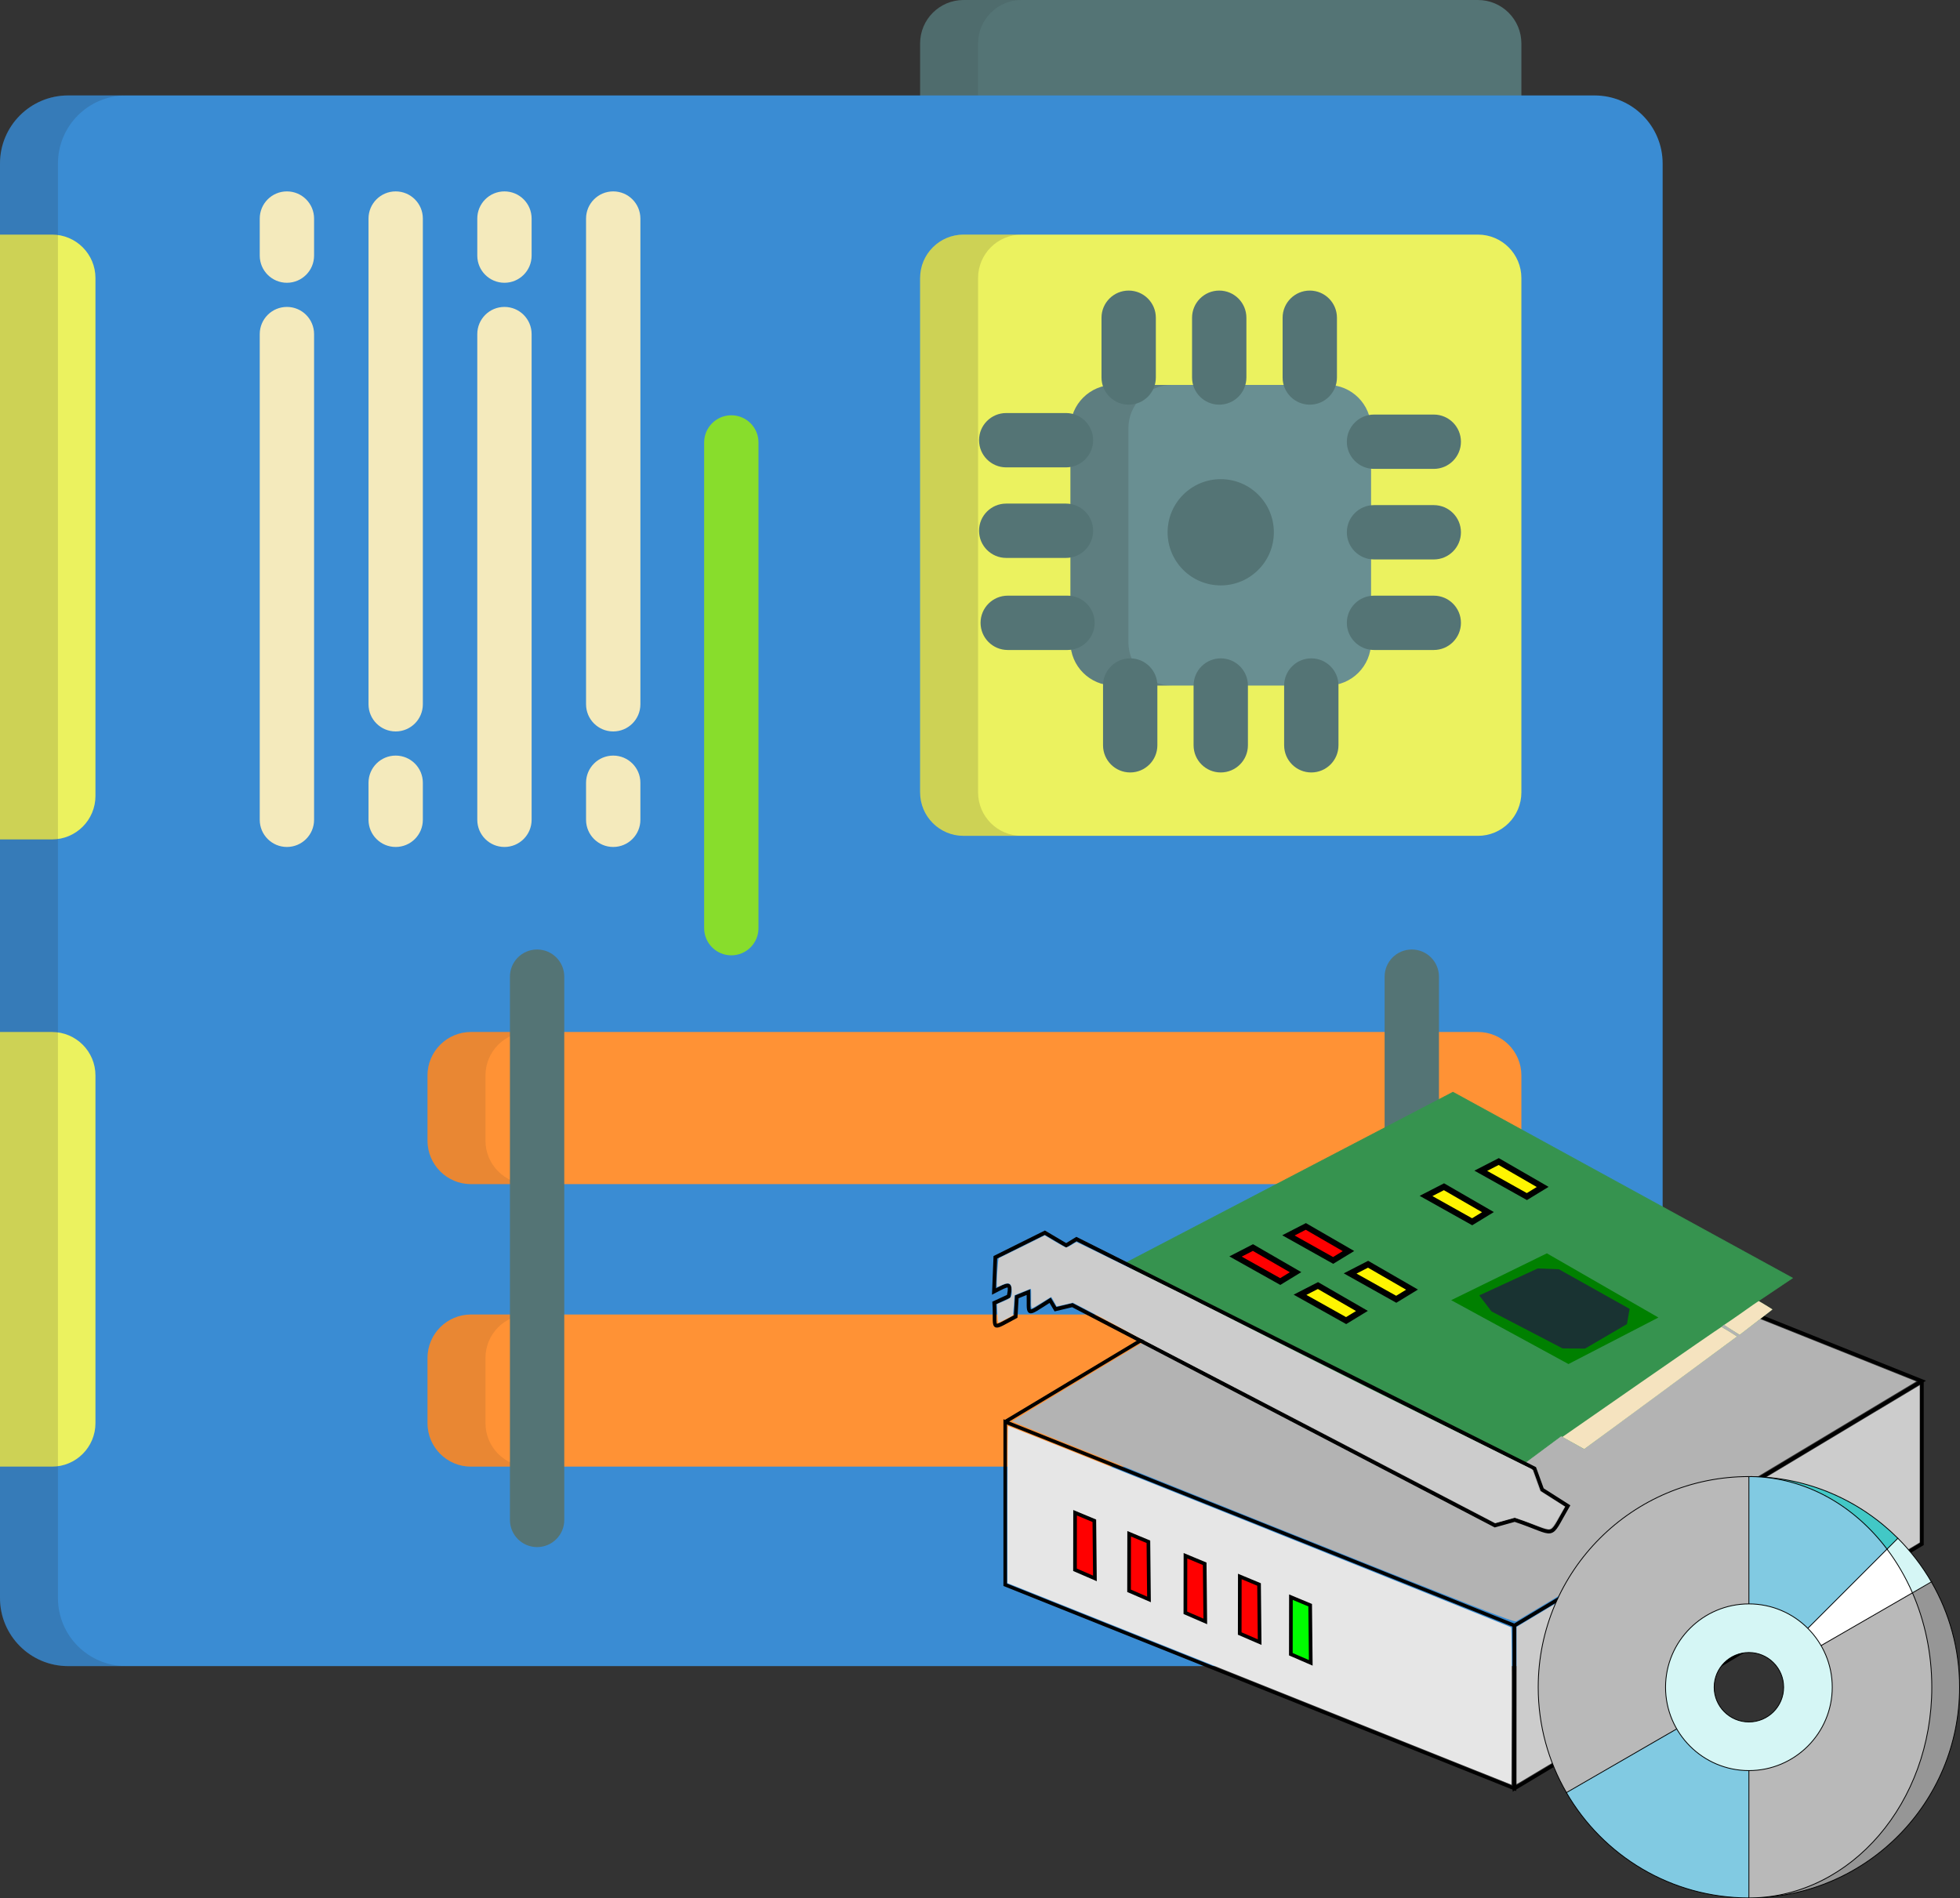 <?xml version="1.0" encoding="UTF-8" standalone="no"?>
<!-- Uploaded to: SVG Repo, www.svgrepo.com, Generator: SVG Repo Mixer Tools -->

<svg
   height="911.514"
   width="941.087"
   version="1.1"
   id="Layer_1"
   viewBox="0 0 602.296 583.369"
   xml:space="preserve"
   sodipodi:docname="board_drivers.svg"
   inkscape:version="1.2 (dc2aedaf03, 2022-05-15)"
   xmlns:inkscape="http://www.inkscape.org/namespaces/inkscape"
   xmlns:sodipodi="http://sodipodi.sourceforge.net/DTD/sodipodi-0.dtd"
   xmlns="http://www.w3.org/2000/svg"
   xmlns:svg="http://www.w3.org/2000/svg"><rect x="0" y="0" width="602.296" height="583.369" fill="#333333" stroke="none"/><defs
   id="defs93">
	
	
	
	
	
	
	
	
</defs><sodipodi:namedview
   id="namedview91"
   pagecolor="#ffffff"
   bordercolor="#000000"
   borderopacity="0.25"
   inkscape:showpageshadow="2"
   inkscape:pageopacity="0.0"
   inkscape:pagecheckerboard="0"
   inkscape:deskcolor="#d1d1d1"
   showgrid="false"
   inkscape:zoom="1.03875"
   inkscape:cx="378.8207"
   inkscape:cy="400"
   inkscape:window-width="2560"
   inkscape:window-height="1361"
   inkscape:window-x="2391"
   inkscape:window-y="-9"
   inkscape:window-maximized="1"
   inkscape:current-layer="Layer_1" />
<path
   style="fill:#547475"
   d="m 467.512,53.426 c 0,7.376 -5.979,13.357 -13.357,13.357 H 296.103 c -7.377,0 -13.357,-5.98 -13.357,-13.357 V 13.356 C 282.747,5.98 288.726,0 296.103,0 h 158.052 c 7.377,0 13.357,5.98 13.357,13.357 z"
   id="path2" />
<path
   style="opacity:0.1;fill:#231f20;enable-background:new"
   d="M 300.556,53.426 V 13.356 C 300.556,5.98 306.535,0 313.912,0 h -17.809 c -7.377,0 -13.357,5.98 -13.357,13.357 v 40.07 c 0,7.376 5.979,13.357 13.357,13.357 h 17.809 c -7.377,-0.001 -13.356,-5.982 -13.356,-13.358 z"
   id="path4" />
<path
   style="fill:#3a8cd3;fill-opacity:1"
   d="M 489.998,29.332 H 20.923 C 9.367,29.332 0,38.699 0,50.255 v 29.332 16.303 29.332 290.888 29.332 16.303 29.332 C 0,502.633 9.368,512 20.923,512 h 469.073 c 11.555,0 20.923,-9.367 20.923,-20.923 V 461.745 445.442 416.11 188.665 176.029 150.261 50.255 c 0.002,-11.556 -9.367,-20.923 -20.921,-20.923 z"
   id="path6" /><path
   style="fill:#88dd2c;fill-opacity:1"
   d="m 224.731,293.578 c -4.61,0 -8.348,-3.738 -8.348,-8.348 v -149.263 c 0,-4.61 3.738,-8.348 8.348,-8.348 4.61,0 8.348,3.738 8.348,8.348 v 149.264 c 0,4.609 -3.739,8.347 -8.348,8.347 z"
   id="path22-5" /><path
   style="fill:#f4eabc;fill-opacity:1"
   d="m 291.581,133.136 c -4.61,0 -8.348,-3.738 -8.348,-8.348 v -11.385 c 0,-4.61 3.738,-8.348 8.348,-8.348 4.61,0 8.348,3.738 8.348,8.348 v 11.385 c 0,4.61 -3.738,8.348 -8.348,8.348 z"
   id="path28-8" />
<path
   style="fill:#ebf25f"
   d="m 467.512,243.502 c 0,7.376 -5.979,13.357 -13.357,13.357 H 296.103 c -7.377,0 -13.357,-5.98 -13.357,-13.357 V 85.449 c 0,-7.376 5.979,-13.357 13.357,-13.357 h 158.052 c 7.377,0 13.357,5.98 13.357,13.357 z"
   id="path8" />
<path
   style="fill:#698f92"
   d="m 421.321,197.31 c 0,7.376 -5.979,13.357 -13.357,13.357 h -65.67 c -7.377,0 -13.357,-5.98 -13.357,-13.357 v -65.67 c 0,-7.376 5.979,-13.357 13.357,-13.357 h 65.67 c 7.377,0 13.357,5.98 13.357,13.357 z"
   id="path10" />
<g
   id="g20"
   transform="translate(-0.54)">
	<circle
   style="fill:#547475"
   cx="375.664"
   cy="163.573"
   r="16.325"
   id="circle12" />
	<path
   style="fill:#547475"
   d="m 441.13,199.746 h -18.365 c -4.61,0 -8.348,-3.738 -8.348,-8.348 0,-4.61 3.738,-8.348 8.348,-8.348 h 18.365 c 4.61,0 8.348,3.738 8.348,8.348 0,4.61 -3.738,8.348 -8.348,8.348 z"
   id="path14" />
	<path
   style="fill:#547475"
   d="m 441.13,171.92 h -18.365 c -4.61,0 -8.348,-3.738 -8.348,-8.348 0,-4.61 3.738,-8.348 8.348,-8.348 h 18.365 c 4.61,0 8.348,3.738 8.348,8.348 0,4.61 -3.738,8.348 -8.348,8.348 z"
   id="path16" />
	<path
   style="fill:#547475"
   d="m 441.13,144.093 h -18.365 c -4.61,0 -8.348,-3.738 -8.348,-8.348 0,-4.61 3.738,-8.348 8.348,-8.348 h 18.365 c 4.61,0 8.348,3.738 8.348,8.348 0,4.611 -3.738,8.348 -8.348,8.348 z"
   id="path18" />
</g>
<g
   id="g38"
   style="fill:#f4eabc;fill-opacity:1"
   transform="translate(-55.991,-4.929)">
	<path
   style="fill:#f4eabc;fill-opacity:1"
   d="m 144.156,265.206 c -4.61,0 -8.348,-3.738 -8.348,-8.348 V 107.595 c 0,-4.61 3.738,-8.348 8.348,-8.348 4.61,0 8.348,3.738 8.348,8.348 v 149.264 c 0,4.609 -3.739,8.347 -8.348,8.347 z"
   id="path22" />
	<path
   style="fill:#f4eabc;fill-opacity:1"
   d="m 144.156,91.826 c -4.61,0 -8.348,-3.738 -8.348,-8.348 V 72.093 c 0,-4.61 3.738,-8.348 8.348,-8.348 4.61,0 8.348,3.738 8.348,8.348 v 11.385 c 0,4.61 -3.739,8.348 -8.348,8.348 z"
   id="path24" />
	<path
   style="fill:#f4eabc;fill-opacity:1"
   d="m 211.006,265.206 c -4.61,0 -8.348,-3.738 -8.348,-8.348 V 107.595 c 0,-4.61 3.738,-8.348 8.348,-8.348 4.61,0 8.348,3.738 8.348,8.348 v 149.264 c 0,4.609 -3.738,8.347 -8.348,8.347 z"
   id="path26" />
	<path
   style="fill:#f4eabc;fill-opacity:1"
   d="m 211.006,91.826 c -4.61,0 -8.348,-3.738 -8.348,-8.348 V 72.093 c 0,-4.61 3.738,-8.348 8.348,-8.348 4.61,0 8.348,3.738 8.348,8.348 v 11.385 c 0,4.61 -3.738,8.348 -8.348,8.348 z"
   id="path28" />
	<path
   style="fill:#f4eabc;fill-opacity:1"
   d="m 177.581,229.704 c -4.61,0 -8.348,-3.738 -8.348,-8.348 V 72.093 c 0,-4.61 3.738,-8.348 8.348,-8.348 4.61,0 8.348,3.738 8.348,8.348 v 149.264 c 0,4.61 -3.738,8.347 -8.348,8.347 z"
   id="path30" />
	<path
   style="fill:#f4eabc;fill-opacity:1"
   d="m 177.581,265.206 c -4.61,0 -8.348,-3.738 -8.348,-8.348 v -11.385 c 0,-4.61 3.738,-8.348 8.348,-8.348 4.61,0 8.348,3.738 8.348,8.348 v 11.385 c 0,4.61 -3.738,8.348 -8.348,8.348 z"
   id="path32" />
	<path
   style="fill:#f4eabc;fill-opacity:1"
   d="m 244.43,229.704 c -4.61,0 -8.348,-3.738 -8.348,-8.348 V 72.093 c 0,-4.61 3.738,-8.348 8.348,-8.348 4.61,0 8.348,3.738 8.348,8.348 v 149.264 c 0,4.61 -3.736,8.347 -8.348,8.347 z"
   id="path34" />
	<path
   style="fill:#f4eabc;fill-opacity:1"
   d="m 244.43,265.206 c -4.61,0 -8.348,-3.738 -8.348,-8.348 v -11.385 c 0,-4.61 3.738,-8.348 8.348,-8.348 4.61,0 8.348,3.738 8.348,8.348 v 11.385 c 0,4.61 -3.736,8.348 -8.348,8.348 z"
   id="path36" />
</g>
<g
   id="g44"
   transform="translate(-0.54)">
	<path
   style="fill:#ebf25f"
   d="M 16.517,72.093 H 0.54 v 7.494 16.303 29.332 132.735 h 15.976 c 7.377,0 13.357,-5.979 13.357,-13.357 V 85.449 C 29.874,78.073 23.893,72.093 16.517,72.093 Z"
   id="path40" />
	<path
   style="fill:#ebf25f"
   d="M 16.517,317.136 H 0.54 v 98.974 29.332 5.259 h 15.976 c 7.377,0 13.357,-5.98 13.357,-13.357 V 330.493 c 10e-4,-7.378 -5.98,-13.357 -13.356,-13.357 z"
   id="path42" />
</g>
<g
   id="g50"
   style="fill:#ff9235;fill-opacity:1"
   transform="translate(-0.54)">
	<path
   style="fill:#ff9235;fill-opacity:1"
   d="m 468.052,350.527 c 0,7.376 -5.979,13.357 -13.357,13.357 H 145.269 c -7.376,0 -13.357,-5.98 -13.357,-13.357 v -20.035 c 0,-7.377 5.98,-13.357 13.357,-13.357 h 309.426 c 7.377,0 13.357,5.979 13.357,13.357 z"
   id="path46" />
	<path
   style="fill:#ff9235;fill-opacity:1"
   d="m 468.052,437.345 c 0,7.376 -5.979,13.357 -13.357,13.357 H 145.269 c -7.376,0 -13.357,-5.98 -13.357,-13.357 V 417.31 c 0,-7.377 5.98,-13.357 13.357,-13.357 h 309.426 c 7.377,0 13.357,5.979 13.357,13.357 z"
   id="path48" />
</g>
<g
   id="g60"
   transform="translate(-0.54)">
	<path
   style="opacity:0.15;fill:#231f20;enable-background:new"
   d="M 301.096,243.502 V 85.449 c 0,-7.376 5.979,-13.357 13.357,-13.357 h -17.809 c -7.377,0 -13.357,5.98 -13.357,13.357 v 158.052 c 0,7.376 5.979,13.357 13.357,13.357 h 17.809 c -7.378,0 -13.357,-5.98 -13.357,-13.356 z"
   id="path52" />
	<path
   style="opacity:0.15;fill:#231f20;enable-background:new"
   d="m 347.287,197.31 v -65.67 c 0,-7.376 5.979,-13.357 13.357,-13.357 h -17.809 c -7.377,0 -13.357,5.98 -13.357,13.357 v 65.67 c 0,7.376 5.979,13.357 13.357,13.357 h 17.809 c -7.378,0 -13.357,-5.981 -13.357,-13.357 z"
   id="path54" />
	<path
   style="opacity:0.1;fill:#231f20;enable-background:new"
   d="m 149.722,350.527 v -20.035 c 0,-7.377 5.98,-13.357 13.357,-13.357 H 145.27 c -7.376,0 -13.357,5.979 -13.357,13.357 v 20.035 c 0,7.376 5.98,13.357 13.357,13.357 h 17.809 c -7.378,0 -13.357,-5.98 -13.357,-13.357 z"
   id="path56" />
	<path
   style="opacity:0.1;fill:#231f20;enable-background:new"
   d="M 149.722,437.345 V 417.31 c 0,-7.377 5.98,-13.357 13.357,-13.357 H 145.27 c -7.376,0 -13.357,5.979 -13.357,13.357 v 20.035 c 0,7.376 5.98,13.357 13.357,13.357 h 17.809 c -7.378,-10e-4 -13.357,-5.981 -13.357,-13.357 z"
   id="path58" />
</g>
<g
   id="g66"
   transform="translate(-0.54)">
	<path
   style="fill:#547475"
   d="m 434.375,475.429 c -4.611,0 -8.348,-3.738 -8.348,-8.348 V 300.133 c 0,-4.61 3.736,-8.348 8.348,-8.348 4.611,0 8.348,3.738 8.348,8.348 v 166.948 c -0.001,4.61 -3.738,8.348 -8.348,8.348 z"
   id="path62" />
	<path
   style="fill:#547475"
   d="m 165.589,475.429 c -4.61,0 -8.348,-3.738 -8.348,-8.348 V 300.133 c 0,-4.61 3.738,-8.348 8.348,-8.348 4.61,0 8.348,3.738 8.348,8.348 v 166.948 c 0,4.61 -3.738,8.348 -8.348,8.348 z"
   id="path64" />
</g>
<path
   style="opacity:0.15;fill:#231f20;enable-background:new"
   d="M 17.809,491.077 V 461.745 445.442 416.11 125.222 95.89 79.587 50.255 c 0,-11.556 9.367,-20.923 20.923,-20.923 H 20.923 C 9.367,29.332 0,38.699 0,50.255 v 29.332 16.303 29.332 290.888 29.332 16.303 29.332 C 0,502.633 9.368,512 20.923,512 h 17.809 c -11.556,0 -20.923,-9.367 -20.923,-20.923 z"
   id="path68" />
<g
   id="g88"
   transform="translate(-0.54)">
	<path
   style="fill:#547475"
   d="m 347.375,124.356 c -4.61,0 -8.348,-3.738 -8.348,-8.348 V 97.643 c 0,-4.61 3.738,-8.348 8.348,-8.348 4.61,0 8.348,3.738 8.348,8.348 v 18.365 c 0,4.61 -3.739,8.348 -8.348,8.348 z"
   id="path70" />
	<path
   style="fill:#547475"
   d="m 375.201,124.356 c -4.61,0 -8.348,-3.738 -8.348,-8.348 V 97.643 c 0,-4.61 3.738,-8.348 8.348,-8.348 4.61,0 8.348,3.738 8.348,8.348 v 18.365 c 0,4.61 -3.739,8.348 -8.348,8.348 z"
   id="path72" />
	<path
   style="fill:#547475"
   d="m 403.027,124.356 c -4.61,0 -8.348,-3.738 -8.348,-8.348 V 97.643 c 0,-4.61 3.738,-8.348 8.348,-8.348 4.61,0 8.348,3.738 8.348,8.348 v 18.365 c 0,4.61 -3.739,8.348 -8.348,8.348 z"
   id="path74" />
	<path
   style="fill:#547475"
   d="m 347.843,237.38 c -4.61,0 -8.348,-3.738 -8.348,-8.348 v -18.365 c 0,-4.61 3.738,-8.348 8.348,-8.348 4.61,0 8.348,3.738 8.348,8.348 v 18.365 c 0,4.61 -3.739,8.348 -8.348,8.348 z"
   id="path76" />
	<path
   style="fill:#547475"
   d="m 375.669,237.38 c -4.61,0 -8.348,-3.738 -8.348,-8.348 v -18.365 c 0,-4.61 3.738,-8.348 8.348,-8.348 4.61,0 8.348,3.738 8.348,8.348 v 18.365 c 0,4.61 -3.738,8.348 -8.348,8.348 z"
   id="path78" />
	<path
   style="fill:#547475"
   d="m 403.496,237.38 c -4.61,0 -8.348,-3.738 -8.348,-8.348 v -18.365 c 0,-4.61 3.738,-8.348 8.348,-8.348 4.61,0 8.348,3.738 8.348,8.348 v 18.365 c -10e-4,4.61 -3.739,8.348 -8.348,8.348 z"
   id="path80" />
	<path
   style="fill:#547475"
   d="m 328.574,199.746 h -18.365 c -4.611,0 -8.348,-3.738 -8.348,-8.348 0,-4.61 3.736,-8.348 8.348,-8.348 h 18.365 c 4.611,0 8.348,3.738 8.348,8.348 0,4.61 -3.736,8.348 -8.348,8.348 z"
   id="path82" />
	<path
   style="fill:#547475"
   d="m 328.106,171.451 h -18.365 c -4.61,0 -8.348,-3.738 -8.348,-8.348 0,-4.61 3.738,-8.348 8.348,-8.348 h 18.365 c 4.611,0 8.348,3.738 8.348,8.348 0,4.61 -3.737,8.348 -8.348,8.348 z"
   id="path84" />
	<path
   style="fill:#547475"
   d="m 328.106,143.625 h -18.365 c -4.61,0 -8.348,-3.738 -8.348,-8.348 0,-4.61 3.738,-8.348 8.348,-8.348 h 18.365 c 4.611,0 8.348,3.738 8.348,8.348 0,4.61 -3.737,8.348 -8.348,8.348 z"
   id="path86" />
</g>
<g
   id="g7655"
   transform="matrix(1.252,0,0,1.252,290.19,288.232)"><g
     id="g824"
     transform="translate(14.933,38.767)"><path
       style="fill:none;stroke:#000000;stroke-width:0.862px;stroke-linecap:butt;stroke-linejoin:miter;stroke-opacity:1"
       d="m 0,80 125,50 v 40 L 0,120 Z"
       id="path1347" /><path
       style="fill:none;stroke:#000000;stroke-width:0.898px;stroke-linecap:butt;stroke-linejoin:miter;stroke-opacity:1"
       d="M 0,80 100,20 225,70 125,130 v 40 L 225,110 V 70"
       id="path967" /></g><path
     style="fill:#e6e6e6;stroke-width:0.276"
     d="M 77.34,183.098 15.486,158.357 v -19.296 c 0,-10.613 0.062,-19.296 0.138,-19.296 0.281,0 123.301,49.259 123.503,49.452 0.115,0.11 0.177,8.845 0.138,19.411 l -0.071,19.211 z"
     id="path906" /><path
     style="fill:#b3b3b3;stroke-width:0.276"
     d="M 78.173,143.427 C 44.308,129.881 16.598,118.735 16.595,118.659 c -0.002,-0.076 22.145,-13.428 49.216,-29.671 l 49.221,-29.532 61.758,24.703 61.758,24.703 -48.811,29.294 c -26.846,16.112 -49.077,29.431 -49.401,29.598 -0.503,0.259 -9.622,-3.31 -62.163,-24.327 z"
     id="path945" /><path
     style="fill:#cccccc;stroke-width:0.276"
     d="m 140.447,188.4 0.009,-19.291 48.41,-29.026 c 26.625,-15.965 48.889,-29.313 49.474,-29.664 l 1.064,-0.638 v 19.298 19.298 l -48.825,29.302 c -26.854,16.116 -49.121,29.462 -49.483,29.657 l -0.659,0.354 z"
     id="path984" /><path
     style="fill:#ff0000;fill-opacity:1;stroke:#000000;stroke-width:0.898px;stroke-linecap:butt;stroke-linejoin:miter;stroke-opacity:1"
     d="m 32.07,155.086 4.889,2.116 -0.145,-14.149 -4.721,-1.966 z"
     id="path17632" /><path
     style="fill:#ff0000;fill-opacity:1;stroke:#000000;stroke-width:0.898px;stroke-linecap:butt;stroke-linejoin:miter;stroke-opacity:1"
     d="m 45.34,160.246 4.889,2.116 -0.145,-14.149 -4.721,-1.966 z"
     id="path17632-6" /><path
     style="fill:#ff0000;fill-opacity:1;stroke:#000000;stroke-width:0.898px;stroke-linecap:butt;stroke-linejoin:miter;stroke-opacity:1"
     d="m 59.158,165.646 4.889,2.116 -0.145,-14.149 -4.721,-1.966 z"
     id="path17632-1" /><path
     style="fill:#ff0000;fill-opacity:1;stroke:#000000;stroke-width:0.898px;stroke-linecap:butt;stroke-linejoin:miter;stroke-opacity:1"
     d="m 72.499,170.728 4.889,2.116 -0.145,-14.149 -4.721,-1.966 z"
     id="path17632-2" /><path
     style="fill:#00fd00;fill-opacity:1;stroke:#000000;stroke-width:0.898px;stroke-linecap:butt;stroke-linejoin:miter;stroke-opacity:1"
     d="m 85.046,175.81 4.889,2.116 -0.145,-14.149 -4.721,-1.966 z"
     id="path17632-19" /><g
     id="g1177-9"
     transform="matrix(0.202,0,0,0.202,145.761,132.206)"
     style="stroke:#000000;stroke-opacity:1"><path
       style="fill:#b9b9b9;stroke:#000000;stroke-opacity:1"
       d="M 256,0 301.011,97.336 256,180.044 c -41.95,0 -75.956,34.006 -75.956,75.956 0,13.83 3.702,26.804 10.172,37.978 l -55.762,90.2 L 34.298,384 C 12.468,346.36 0,302.643 0,256 0,114.62 114.62,0 256,0 Z"
       id="path2-7" /><path
       style="fill:#969696;stroke:#000000;stroke-opacity:1"
       d="m 477.735,127.978 c -0.034,0.022 -45.506,-9.216 -45.506,-9.216 L 258.869,511.978 C 398.932,510.447 512,396.423 512,256 512,209.357 499.532,165.64 477.735,127.978 Z"
       id="path4-9" /><path
       style="fill:#d5f6f5;stroke:#000000;stroke-opacity:1"
       d="m 477.735,127.978 c -0.034,0.022 -23.001,13.289 -23.001,13.289 L 367.57,88.165 437.011,74.988 c 15.766,15.754 29.483,33.567 40.724,52.99 z"
       id="path6-7" /><path
       style="fill:#b9b9b9;stroke:#000000;stroke-opacity:1"
       d="m 454.735,141.267 c 15.034,34.512 23.507,73.48 23.507,114.733 0,140.277 -97.944,254.211 -219.372,255.978 C 257.913,511.989 256.957,512 256,512 L 210.989,410.725 256,331.956 c 41.95,0 75.956,-34.006 75.956,-75.956 0,-13.83 -3.702,-26.804 -10.172,-37.978 l 52.905,-59.545 z"
       id="path8-0" /><path
       style="fill:#ffffff;stroke:#000000;stroke-opacity:1"
       d="m 454.735,141.267 -132.951,76.755 c -3.331,-5.773 -7.393,-11.05 -12.074,-15.731 l 19.434,-75.697 94.692,-38.428 c 12.107,16.068 22.516,33.893 30.899,53.101 z"
       id="path10-8" /><path
       style="fill:#42c8c6;stroke:#000000;stroke-opacity:1"
       d="M 258.869,0.023 423.834,88.166 437.011,74.989 C 391.326,29.28 328.423,0.776 258.869,0.023 Z"
       id="path12-0" /><path
       style="fill:#81cae2;fill-opacity:1;stroke:#000000;stroke-opacity:1"
       d="M 258.869,0.023 C 324.72,0.979 383.651,34.929 423.834,88.166 L 309.709,202.291 C 295.969,188.551 276.975,180.044 256,180.044 V 0 c 0.957,0 1.913,0.011 2.869,0.023 z"
       id="path14-8" /><path
       style="fill:#81cae2;fill-opacity:1;stroke:#000000;stroke-opacity:1"
       d="m 190.216,293.978 c 13.121,22.708 37.663,37.978 65.784,37.978 V 512 C 161.263,512 78.533,460.53 34.265,384.023 34.298,384 190.216,293.978 190.216,293.978 Z"
       id="path16-7" /><path
       style="fill:#d5f6f5;stroke:#000000;stroke-opacity:1"
       d="m 256,154.725 c -55.843,0 -101.275,45.432 -101.275,101.275 0,55.843 45.432,101.275 101.275,101.275 55.843,0 101.275,-45.432 101.275,-101.275 0,-55.843 -45.432,-101.275 -101.275,-101.275 z m 0,143.473 c -23.306,0 -42.198,-18.892 -42.198,-42.198 0,-23.306 18.892,-42.198 42.198,-42.198 23.306,0 42.198,18.892 42.198,42.198 0,23.306 -18.892,42.198 -42.198,42.198 z"
       id="path20-3" /><g
       id="g22-8"
       style="stroke:#000000;stroke-opacity:1" /><g
       id="g24-6"
       style="stroke:#000000;stroke-opacity:1" /><g
       id="g26-5"
       style="stroke:#000000;stroke-opacity:1" /><g
       id="g28-7"
       style="stroke:#000000;stroke-opacity:1" /><g
       id="g30-7"
       style="stroke:#000000;stroke-opacity:1" /><g
       id="g32-8"
       style="stroke:#000000;stroke-opacity:1" /><g
       id="g34-3"
       style="stroke:#000000;stroke-opacity:1" /><g
       id="g36-5"
       style="stroke:#000000;stroke-opacity:1" /><g
       id="g38-8"
       style="stroke:#000000;stroke-opacity:1" /><g
       id="g40-0"
       style="stroke:#000000;stroke-opacity:1" /><g
       id="g42-6"
       style="stroke:#000000;stroke-opacity:1" /><g
       id="g44-0"
       style="stroke:#000000;stroke-opacity:1" /><g
       id="g46-0"
       style="stroke:#000000;stroke-opacity:1" /><g
       id="g48-2"
       style="stroke:#000000;stroke-opacity:1" /><g
       id="g50-0"
       style="stroke:#000000;stroke-opacity:1" /></g><path
     style="fill:#36934f;fill-opacity:1;stroke:#36934f;stroke-width:0.182;stroke-linecap:butt;stroke-linejoin:miter;stroke-miterlimit:4;stroke-dasharray:none;stroke-opacity:1"
     d="m 44.212,79.934 80.621,-42.066 83.321,45.609 -8.413,5.648 3.367,2.067 -7.92,6.114 -3.848,-2.454 -0.774,0.59 3.837,2.382 -37.369,27.535 -5.632,-3.163 -18.751,13.922 z"
     id="path2065"
     sodipodi:nodetypes="ccccccccccccc" /><path
     style="fill:#fff500;fill-opacity:1;stroke:#000000;stroke-width:1.482px;stroke-linecap:butt;stroke-linejoin:miter;stroke-opacity:1"
     d="m 99.598,82.354 4.403,-2.262 10.79,6.233 -3.877,2.364 z"
     id="path13468-7-4" /><path
     style="fill:#f5e3bf;fill-opacity:1;stroke-width:0.005;stroke-miterlimit:4;stroke-dasharray:none"
     d="m 153.791,123.648 c -1.179,-0.67 -2.088,-1.154 -2.083,-1.172 0.007,-0.023 38.512,-26.773 39.043,-27.009 0.041,-0.018 3.758,2.281 3.815,2.358 0.019,0.026 -37.45,27.641 -37.516,27.637 -0.032,-0.002 -2.15,-1.184 -3.259,-1.815 z"
     id="path1056"
     sodipodi:nodetypes="scsccs" /><path
     style="fill:#f5e3bf;fill-opacity:1;stroke-width:0.005;stroke-miterlimit:4;stroke-dasharray:none"
     d="m 193.742,96.497 c -0.529,-0.332 -0.967,-0.614 -1.343,-0.85 l -1.011,-0.661 0.11,-0.074 c 0.067,-0.044 2.758,-1.858 3.692,-2.532 2.65,-1.911 4.579,-3.207 4.714,-3.253 0.107,0.072 1.235,0.707 2.117,1.269 0.971,0.622 1.25,0.765 1.247,0.795 -0.069,0.017 0.79,-0.579 -4.336,3.351 -2.956,2.266 -3.693,2.879 -3.737,2.875 -0.016,-0.001 -0.458,-0.294 -1.008,-0.638 z"
     id="path1132"
     sodipodi:nodetypes="cscsscccsccc" /><path
     style="fill:#fff500;fill-opacity:1;stroke:#000000;stroke-width:1.482px;stroke-linecap:butt;stroke-linejoin:miter;stroke-opacity:1"
     d="m 87.299,87.587 4.403,-2.262 10.79,6.233 -3.877,2.364 z"
     id="path13468-7" /><path
     style="fill:#008000;stroke:#008000;stroke-width:1.209px;stroke-linecap:butt;stroke-linejoin:miter;stroke-opacity:1"
     d="m 125.719,88.939 27.479,14.964 20.804,-10.761 -26.137,-15.044 z"
     id="path9562" /><path
     style="fill:#193332;fill-opacity:1;stroke:#193332;stroke-width:1.339px;stroke-linecap:butt;stroke-linejoin:miter;stroke-opacity:1"
     d="m 132.338,87.997 13.425,-6.19 4.884,0.177 16.804,9.41 -0.519,2.972 -9.864,5.763 -5.164,-0.049 -17.172,-8.936 z"
     id="path9667" /><path
     style="fill:#ff0000;stroke:#000000;stroke-width:1.438px;stroke-linecap:butt;stroke-linejoin:miter;stroke-opacity:1"
     d="m 71.474,78.192 4.27,-2.196 10.463,6.048 -3.76,2.294 z"
     id="path13468" /><path
     style="fill:#ff0000;stroke:#000000;stroke-width:1.438px;stroke-linecap:butt;stroke-linejoin:miter;stroke-opacity:1"
     d="m 84.455,73.008 4.27,-2.196 10.463,6.048 -3.76,2.294 z"
     id="path13468-9" /><path
     style="fill:#fff500;fill-opacity:1;stroke:#000000;stroke-width:1.482px;stroke-linecap:butt;stroke-linejoin:miter;stroke-opacity:1"
     d="m 118.229,63.332 4.403,-2.262 10.79,6.233 -3.877,2.364 z"
     id="path13468-7-3" /><path
     style="fill:#fff500;fill-opacity:1;stroke:#000000;stroke-width:1.482px;stroke-linecap:butt;stroke-linejoin:miter;stroke-opacity:1"
     d="m 131.665,57.148 4.403,-2.262 10.79,6.233 -3.877,2.364 z"
     id="path13468-7-3-7" /><g
     id="g354"
     transform="matrix(0.991,-0.132,0.134,1.045,-16.896,8.034)"><path
       style="fill:none;stroke:#000000;stroke-width:0.908px;stroke-linecap:butt;stroke-linejoin:miter;stroke-opacity:1"
       d="m 37.496,83.301 96.019,63.853 4.994,-0.668 c 10.185,4.715 7.368,5.801 13.358,-1.57 l -5.728,-4.553 -1.2,-5.112 L 40.555,68.16 37.867,69.299 33.056,65.722 20.228,69.883 18.828,77.74 c 3.832,-1.3 4.57,-1.726 3.436,1.551 l -3.722,1.095 c -0.417,6.273 -2.156,6.273 4.792,3.794 l 0.891,-4.5 2.987,-0.737 c -0.582,5.549 -1.686,5.482 5.024,2.546 l 1.017,2.226 z"
       id="path1761"
       sodipodi:nodetypes="ccccccccccccccccccc" /><path
       style="fill:#cccccc;stroke-width:0.227;stroke-linejoin:round;paint-order:fill markers stroke"
       d="m 44.558,87.331 -6.859,-4.581 -2.023,0.192 c -1.113,0.106 -2.038,0.174 -2.056,0.152 -0.018,-0.022 -0.238,-0.551 -0.489,-1.175 -0.251,-0.624 -0.503,-1.139 -0.56,-1.145 -0.057,-0.005 -1.155,0.451 -2.44,1.014 -1.285,0.563 -2.45,1.013 -2.589,0.999 -0.165,-0.016 -0.125,-0.804 0.115,-2.275 0.202,-1.238 0.305,-2.257 0.229,-2.264 -0.076,-0.007 -1.046,0.213 -2.156,0.489 l -2.017,0.502 -0.466,2.261 c -0.256,1.243 -0.524,2.294 -0.594,2.335 -0.269,0.157 -3.56,1.262 -3.714,1.247 -0.09,-0.009 -0.072,-0.989 0.038,-2.179 l 0.201,-2.164 1.779,-0.472 c 1.949,-0.517 2.085,-0.66 2.25,-2.373 0.154,-1.6 -0.484,-1.957 -2.417,-1.349 -0.577,0.181 -1.072,0.298 -1.099,0.259 -0.157,-0.226 1.138,-6.586 1.349,-6.626 0.14,-0.026 2.877,-0.901 6.082,-1.943 l 5.827,-1.895 2.187,1.638 c 1.203,0.901 2.337,1.701 2.521,1.78 0.183,0.078 0.862,-0.096 1.509,-0.387 0.647,-0.291 1.236,-0.523 1.311,-0.516 0.188,0.018 28.089,17.727 28.44,18.056 0.22,0.205 -2.019,0.958 -7.864,3.198 -4.172,1.599 -7.618,3.113 -7.771,3.122 -0.153,0.009 -4.952,-3.379 -8.725,-5.899 z"
       id="path1256"
       sodipodi:nodetypes="scssssssssscsssscscsssscssssssss" /><path
       style="fill:#cccccc;stroke-width:0.227;stroke-linejoin:round;paint-order:fill markers stroke"
       d="m 144.018,148.598 c -1.08,-0.556 -2.742,-1.381 -3.693,-1.833 l -1.73,-0.822 -2.45,0.325 -2.45,0.325 -40.074,-26.635 C 71.579,105.31 53.252,93.28 53.094,93.134 c -0.221,-0.204 1.649,-1.024 7.566,-3.308 5.064,-1.954 8.033,-3 8.294,-2.889 0.218,0.093 17.116,11.138 37.805,24.436 l 37.552,23.959 0.646,2.756 0.581,2.538 2.761,2.181 2.761,2.181 -1.162,1.455 c -2.09,2.618 -2.778,3.275 -3.369,3.218 -0.301,-0.029 -1.431,-0.507 -2.511,-1.064 z"
       id="path1258"
       sodipodi:nodetypes="sscccssssscccccsss" /></g></g></svg>
